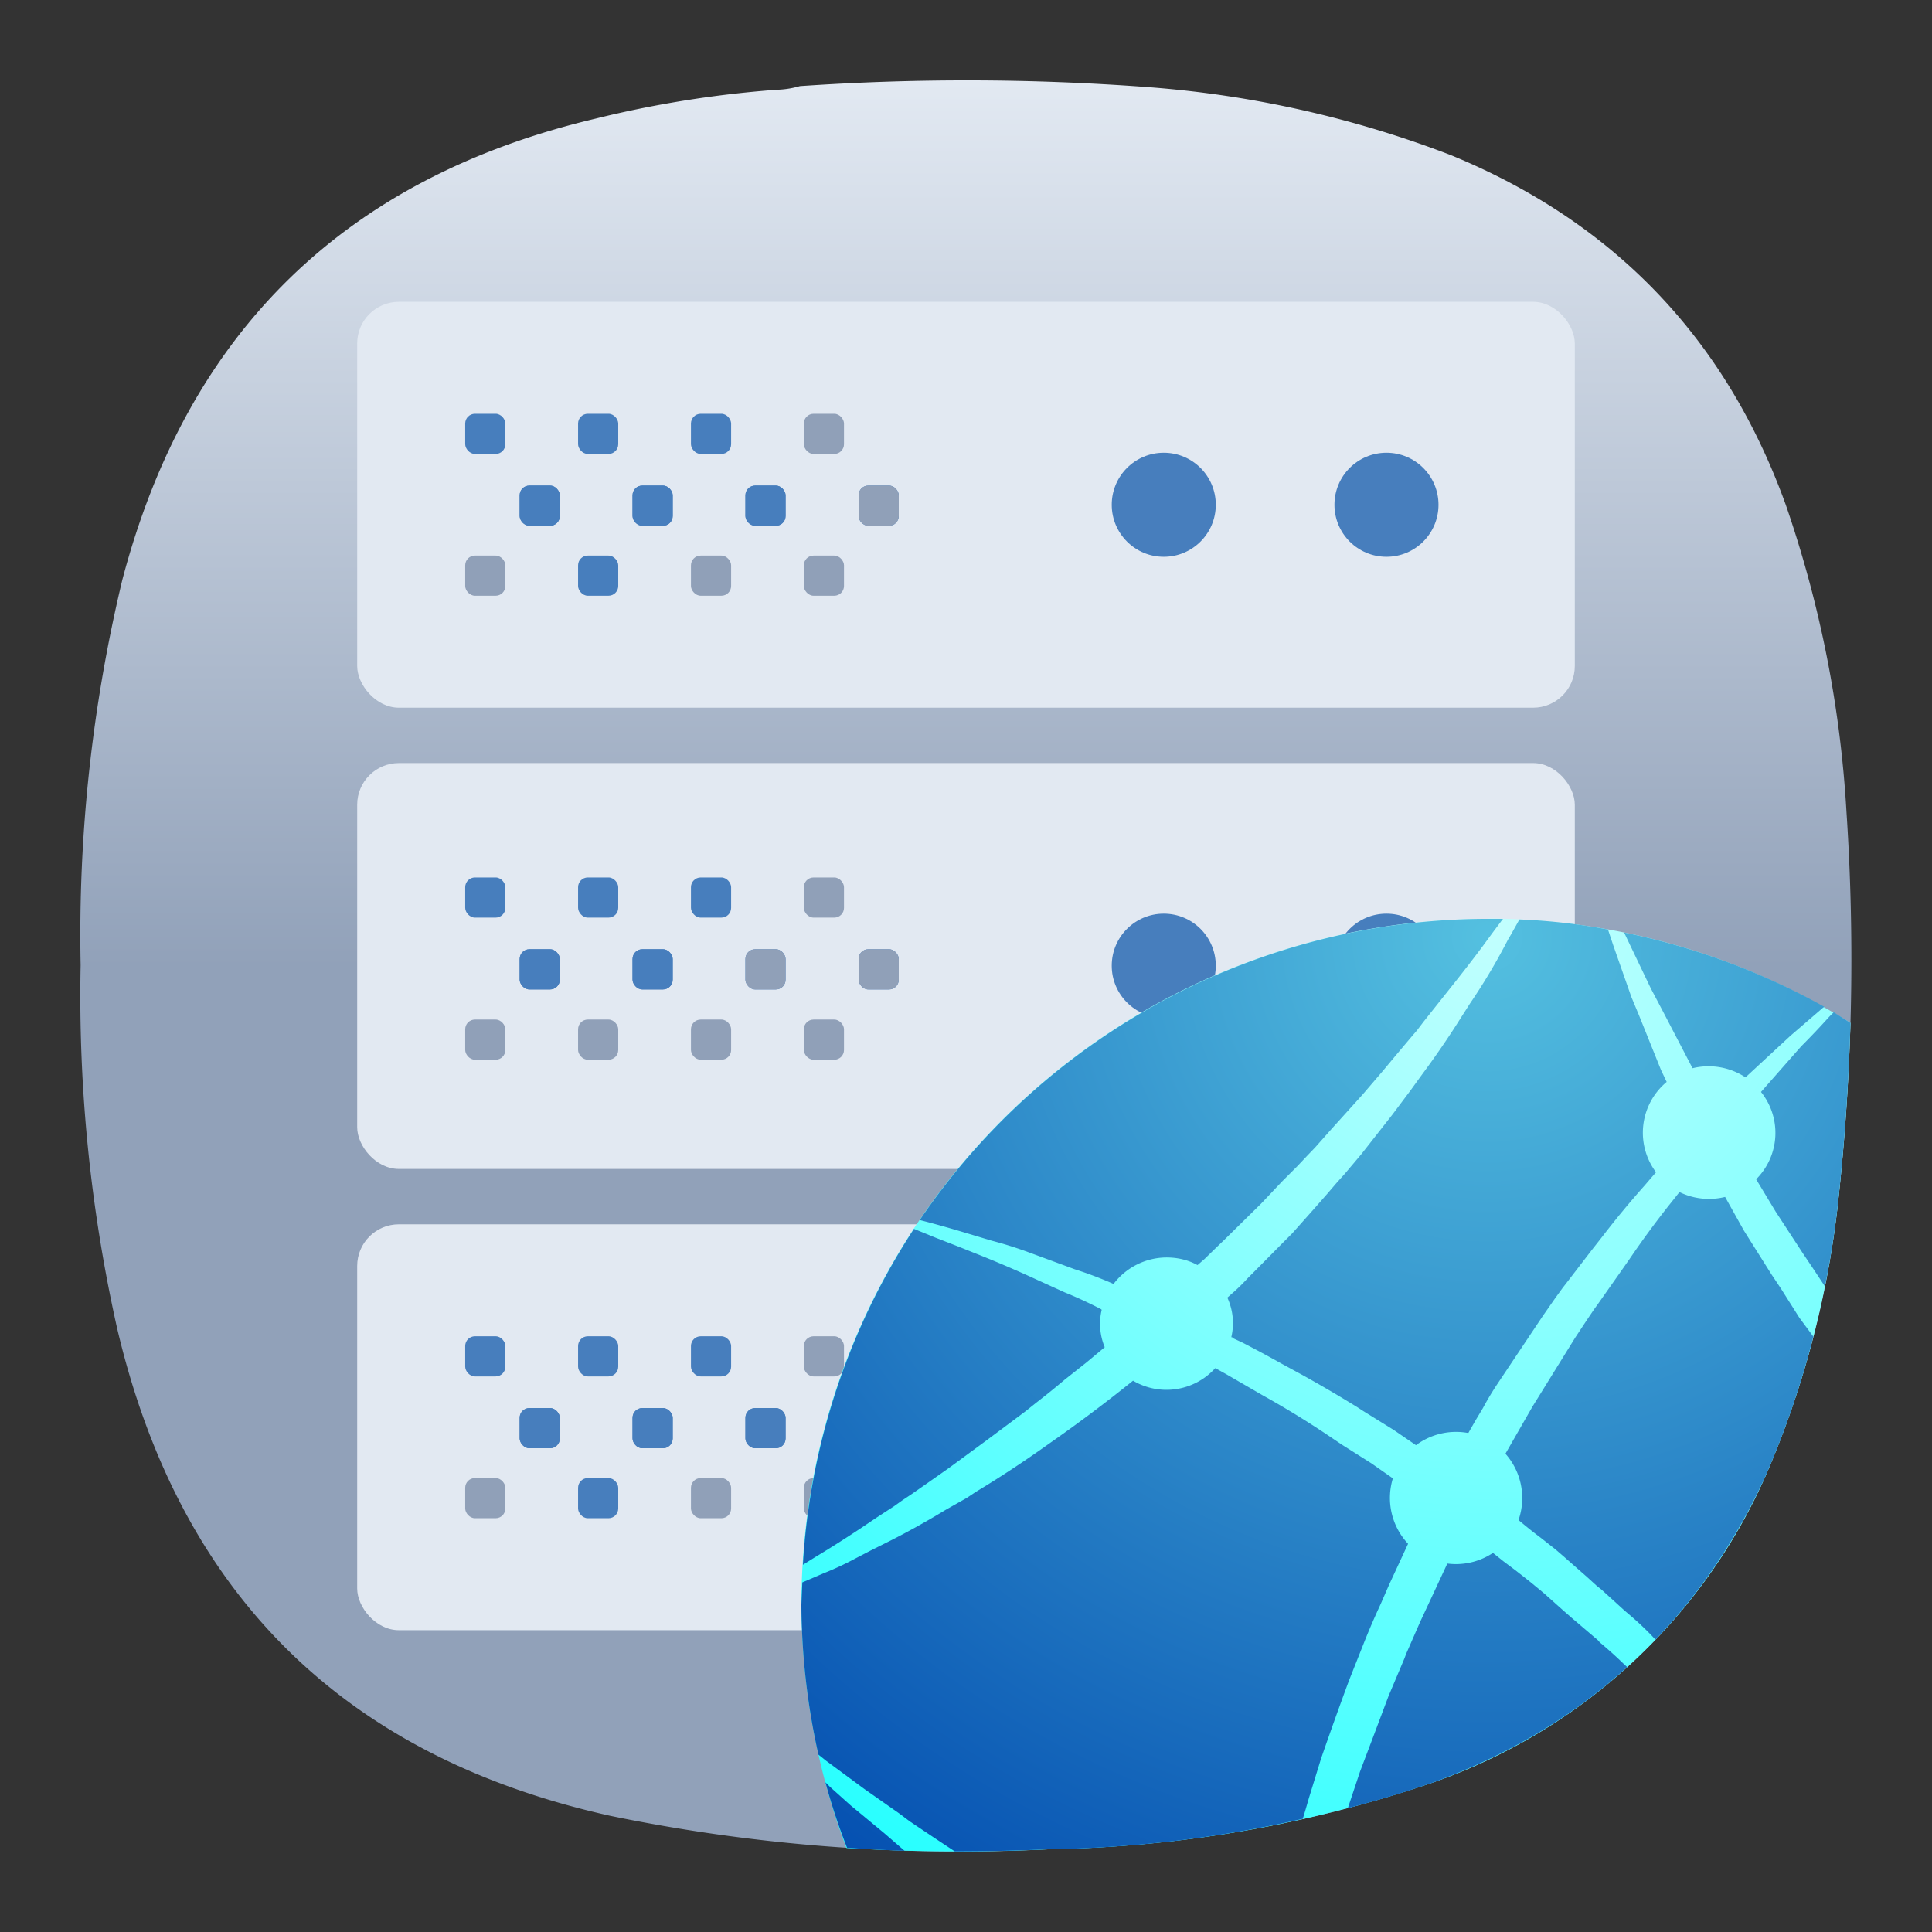 <svg xmlns="http://www.w3.org/2000/svg" xmlns:xlink="http://www.w3.org/1999/xlink" xml:space="preserve" width="24" height="24" viewBox="0 0 6.35 6.35">
<rect x="0" y="0" width="6.35" height="6.35" fill="#333333" stroke="none"/>
<defs>
<radialGradient id="b" cx="0" cy="0" r="1" gradientTransform="matrix(0 22 -22 0 12 1)" gradientUnits="userSpaceOnUse">
<stop stop-color="#C5FFFE"/>
<stop offset="1" stop-color="#0FF"/>
</radialGradient>
<radialGradient xlink:href="#a" id="e" cx="8.153" cy="9.395" r="1.46" fx="8.153" fy="9.395" gradientTransform="translate(-15.69 -20.636)scale(2.524)" gradientUnits="userSpaceOnUse"/>
<radialGradient xlink:href="#b" id="d" cx="0" cy="0" r="1" gradientTransform="rotate(90 .957 3.933)scale(4.597)" gradientUnits="userSpaceOnUse"/>
<linearGradient id="a">
<stop offset="0" style="stop-color:#54c0e0;stop-opacity:1"/>
<stop offset="1" style="stop-color:#0550b1;stop-opacity:1"/>
</linearGradient>
<linearGradient id="c" x1="12" x2="12" y1="0" y2="12" gradientTransform="translate(.265 .265)scale(.243)" gradientUnits="userSpaceOnUse">
<stop offset="0" stop-color="#fff" style="stop-color:#e2e9f2;stop-opacity:1"/>
<stop offset="1" stop-color="#D9D9D9" style="stop-color:#91a1b9;stop-opacity:1"/>
</linearGradient>
</defs>
<path fill="url(#c)" fill-rule="evenodd" d="M2.539.295a.3.3 0 0 0 .09-.012 8 8 0 0 1 1.14.003 3.5 3.5 0 0 1 1 .224q.804.33 1.1 1.148.17.492.2 1.012a7.3 7.3 0 0 1-.03 1.302 3.1 3.1 0 0 1-.236.879 1.87 1.87 0 0 1-1.094 1.008q-.614.208-1.26.219a5.7 5.7 0 0 1-1.444-.11Q.693 5.676.385 4.366a5 5 0 0 1-.12-1.194 5 5 0 0 1 .137-1.266Q.724.682 1.957.39q.287-.071.582-.094z" clip-rule="evenodd" style="fill:url(#c);stroke-width:.243"/>
<rect width="4.002" height="1.334" x="1.174" y=".992" rx=".137" ry=".137" style="fill:#e2e9f2;fill-opacity:1;stroke:none;stroke-width:.222;stroke-linecap:round;stroke-linejoin:round;stroke-dashoffset:1.89;stroke-opacity:.053;paint-order:stroke markers fill"/>
<rect width="4.002" height="1.334" x="1.174" y="4.024" rx=".137" ry=".137" style="fill:#e2e9f2;fill-opacity:1;stroke:none;stroke-width:.222;stroke-linecap:round;stroke-linejoin:round;stroke-dashoffset:1.89;stroke-opacity:.053;paint-order:stroke markers fill"/>
<rect width="4.002" height="1.334" x="1.174" y="2.508" rx=".137" ry=".137" style="fill:#e2e9f2;fill-opacity:1;stroke:none;stroke-width:.222;stroke-linecap:round;stroke-linejoin:round;stroke-dashoffset:1.89;stroke-opacity:.053;paint-order:stroke markers fill"/>
<rect width=".132" height=".132" x="1.529" y="2.884" rx=".032" ry=".032" style="fill:#477ebd;fill-opacity:1;stroke:none;stroke-width:.318;stroke-linecap:round;stroke-linejoin:round;stroke-dashoffset:1.89;stroke-opacity:.053;paint-order:stroke markers fill"/>
<rect width=".132" height=".132" x="1.9" y="2.884" rx=".032" ry=".032" style="fill:#477ebd;fill-opacity:1;stroke:none;stroke-width:.318;stroke-linecap:round;stroke-linejoin:round;stroke-dashoffset:1.89;stroke-opacity:.053;paint-order:stroke markers fill"/>
<rect width=".132" height=".132" x="2.271" y="2.884" rx=".032" ry=".032" style="fill:#477ebd;fill-opacity:1;stroke:none;stroke-width:.318;stroke-linecap:round;stroke-linejoin:round;stroke-dashoffset:1.89;stroke-opacity:.053;paint-order:stroke markers fill"/>
<rect width=".132" height=".132" x="2.642" y="2.884" rx=".032" ry=".032" style="fill:#90a0b8;fill-opacity:1;stroke:none;stroke-width:.318;stroke-linecap:round;stroke-linejoin:round;stroke-dashoffset:1.89;stroke-opacity:.053;paint-order:stroke markers fill"/>
<rect width=".132" height=".132" x="1.708" y="3.12" rx=".032" ry=".032" style="fill:#477ebd;fill-opacity:1;stroke:none;stroke-width:.318;stroke-linecap:round;stroke-linejoin:round;stroke-dashoffset:1.89;stroke-opacity:.053;paint-order:stroke markers fill"/>
<rect width=".132" height=".132" x="2.079" y="3.12" rx=".032" ry=".032" style="fill:#477ebd;fill-opacity:1;stroke:none;stroke-width:.318;stroke-linecap:round;stroke-linejoin:round;stroke-dashoffset:1.89;stroke-opacity:.053;paint-order:stroke markers fill"/>
<rect width=".132" height=".132" x="2.45" y="3.12" rx=".032" ry=".032" style="fill:#477ebd;fill-opacity:1;stroke:none;stroke-width:.318;stroke-linecap:round;stroke-linejoin:round;stroke-dashoffset:1.89;stroke-opacity:.053;paint-order:stroke markers fill"/>
<rect width=".132" height=".132" x="2.822" y="3.12" rx=".032" ry=".032" style="fill:#477ebd;fill-opacity:1;stroke:none;stroke-width:.318;stroke-linecap:round;stroke-linejoin:round;stroke-dashoffset:1.89;stroke-opacity:.053;paint-order:stroke markers fill"/>
<rect width=".132" height=".132" x="1.708" y="3.12" rx=".032" ry=".032" style="fill:#477ebd;fill-opacity:1;stroke:none;stroke-width:.318;stroke-linecap:round;stroke-linejoin:round;stroke-dashoffset:1.89;stroke-opacity:.053;paint-order:stroke markers fill"/>
<rect width=".132" height=".132" x="2.079" y="3.12" rx=".032" ry=".032" style="fill:#477ebd;fill-opacity:1;stroke:none;stroke-width:.318;stroke-linecap:round;stroke-linejoin:round;stroke-dashoffset:1.89;stroke-opacity:.053;paint-order:stroke markers fill"/>
<rect width=".132" height=".132" x="2.45" y="3.12" rx=".032" ry=".032" style="fill:#90a0b8;fill-opacity:1;stroke:none;stroke-width:.318;stroke-linecap:round;stroke-linejoin:round;stroke-dashoffset:1.89;stroke-opacity:.053;paint-order:stroke markers fill"/>
<rect width=".132" height=".132" x="2.822" y="3.12" rx=".032" ry=".032" style="fill:#90a0b8;fill-opacity:1;stroke:none;stroke-width:.318;stroke-linecap:round;stroke-linejoin:round;stroke-dashoffset:1.89;stroke-opacity:.053;paint-order:stroke markers fill"/>
<rect width=".132" height=".132" x="1.529" y="3.351" rx=".032" ry=".032" style="fill:#90a0b8;fill-opacity:1;stroke:none;stroke-width:.318;stroke-linecap:round;stroke-linejoin:round;stroke-dashoffset:1.89;stroke-opacity:.053;paint-order:stroke markers fill"/>
<rect width=".132" height=".132" x="1.9" y="3.351" rx=".032" ry=".032" style="fill:#90a0b8;fill-opacity:1;stroke:none;stroke-width:.318;stroke-linecap:round;stroke-linejoin:round;stroke-dashoffset:1.89;stroke-opacity:.053;paint-order:stroke markers fill"/>
<rect width=".132" height=".132" x="2.271" y="3.351" rx=".032" ry=".032" style="fill:#90a0b8;fill-opacity:1;stroke:none;stroke-width:.318;stroke-linecap:round;stroke-linejoin:round;stroke-dashoffset:1.89;stroke-opacity:.053;paint-order:stroke markers fill"/>
<rect width=".132" height=".132" x="2.642" y="3.351" rx=".032" ry=".032" style="fill:#90a0b8;fill-opacity:1;stroke:none;stroke-width:.318;stroke-linecap:round;stroke-linejoin:round;stroke-dashoffset:1.89;stroke-opacity:.053;paint-order:stroke markers fill"/>
<g transform="translate(0 -.016)">
<rect width=".132" height=".132" x="1.529" y="1.376" rx=".032" ry=".032" style="fill:#477ebd;fill-opacity:1;stroke:none;stroke-width:.318;stroke-linecap:round;stroke-linejoin:round;stroke-dashoffset:1.89;stroke-opacity:.053;paint-order:stroke markers fill"/>
<rect width=".132" height=".132" x="1.9" y="1.376" rx=".032" ry=".032" style="fill:#477ebd;fill-opacity:1;stroke:none;stroke-width:.318;stroke-linecap:round;stroke-linejoin:round;stroke-dashoffset:1.89;stroke-opacity:.053;paint-order:stroke markers fill"/>
<rect width=".132" height=".132" x="2.271" y="1.376" rx=".032" ry=".032" style="fill:#477ebd;fill-opacity:1;stroke:none;stroke-width:.318;stroke-linecap:round;stroke-linejoin:round;stroke-dashoffset:1.89;stroke-opacity:.053;paint-order:stroke markers fill"/>
<rect width=".132" height=".132" x="2.642" y="1.376" rx=".032" ry=".032" style="fill:#90a0b8;fill-opacity:1;stroke:none;stroke-width:.318;stroke-linecap:round;stroke-linejoin:round;stroke-dashoffset:1.89;stroke-opacity:.053;paint-order:stroke markers fill"/>
<rect width=".132" height=".132" x="1.708" y="1.612" rx=".032" ry=".032" style="fill:#477ebd;fill-opacity:1;stroke:none;stroke-width:.318;stroke-linecap:round;stroke-linejoin:round;stroke-dashoffset:1.89;stroke-opacity:.053;paint-order:stroke markers fill"/>
<rect width=".132" height=".132" x="2.079" y="1.612" rx=".032" ry=".032" style="fill:#477ebd;fill-opacity:1;stroke:none;stroke-width:.318;stroke-linecap:round;stroke-linejoin:round;stroke-dashoffset:1.89;stroke-opacity:.053;paint-order:stroke markers fill"/>
<rect width=".132" height=".132" x="2.45" y="1.612" rx=".032" ry=".032" style="fill:#477ebd;fill-opacity:1;stroke:none;stroke-width:.318;stroke-linecap:round;stroke-linejoin:round;stroke-dashoffset:1.89;stroke-opacity:.053;paint-order:stroke markers fill"/>
<rect width=".132" height=".132" x="2.822" y="1.612" rx=".032" ry=".032" style="fill:#477ebd;fill-opacity:1;stroke:none;stroke-width:.318;stroke-linecap:round;stroke-linejoin:round;stroke-dashoffset:1.89;stroke-opacity:.053;paint-order:stroke markers fill"/>
<rect width=".132" height=".132" x="1.708" y="1.612" rx=".032" ry=".032" style="fill:#477ebd;fill-opacity:1;stroke:none;stroke-width:.318;stroke-linecap:round;stroke-linejoin:round;stroke-dashoffset:1.89;stroke-opacity:.053;paint-order:stroke markers fill"/>
<rect width=".132" height=".132" x="2.079" y="1.612" rx=".032" ry=".032" style="fill:#477ebd;fill-opacity:1;stroke:none;stroke-width:.318;stroke-linecap:round;stroke-linejoin:round;stroke-dashoffset:1.89;stroke-opacity:.053;paint-order:stroke markers fill"/>
<rect width=".132" height=".132" x="2.45" y="1.612" rx=".032" ry=".032" style="fill:#477ebd;fill-opacity:1;stroke:none;stroke-width:.318;stroke-linecap:round;stroke-linejoin:round;stroke-dashoffset:1.89;stroke-opacity:.053;paint-order:stroke markers fill"/>
<rect width=".132" height=".132" x="2.822" y="1.612" rx=".032" ry=".032" style="fill:#90a0b8;fill-opacity:1;stroke:none;stroke-width:.318;stroke-linecap:round;stroke-linejoin:round;stroke-dashoffset:1.89;stroke-opacity:.053;paint-order:stroke markers fill"/>
<rect width=".132" height=".132" x="1.529" y="1.842" rx=".032" ry=".032" style="fill:#90a0b8;fill-opacity:1;stroke:none;stroke-width:.318;stroke-linecap:round;stroke-linejoin:round;stroke-dashoffset:1.89;stroke-opacity:.053;paint-order:stroke markers fill"/>
<rect width=".132" height=".132" x="1.9" y="1.842" rx=".032" ry=".032" style="fill:#477ebd;fill-opacity:1;stroke:none;stroke-width:.318;stroke-linecap:round;stroke-linejoin:round;stroke-dashoffset:1.89;stroke-opacity:.053;paint-order:stroke markers fill"/>
<rect width=".132" height=".132" x="2.271" y="1.842" rx=".032" ry=".032" style="fill:#90a0b8;fill-opacity:1;stroke:none;stroke-width:.318;stroke-linecap:round;stroke-linejoin:round;stroke-dashoffset:1.89;stroke-opacity:.053;paint-order:stroke markers fill"/>
<rect width=".132" height=".132" x="2.642" y="1.842" rx=".032" ry=".032" style="fill:#90a0b8;fill-opacity:1;stroke:none;stroke-width:.318;stroke-linecap:round;stroke-linejoin:round;stroke-dashoffset:1.89;stroke-opacity:.053;paint-order:stroke markers fill"/>
</g>
<g transform="translate(0 -.036)">
<rect width=".132" height=".132" x="1.529" y="4.428" rx=".032" ry=".032" style="fill:#477ebd;fill-opacity:1;stroke:none;stroke-width:.318;stroke-linecap:round;stroke-linejoin:round;stroke-dashoffset:1.89;stroke-opacity:.053;paint-order:stroke markers fill"/>
<rect width=".132" height=".132" x="1.9" y="4.428" rx=".032" ry=".032" style="fill:#477ebd;fill-opacity:1;stroke:none;stroke-width:.318;stroke-linecap:round;stroke-linejoin:round;stroke-dashoffset:1.89;stroke-opacity:.053;paint-order:stroke markers fill"/>
<rect width=".132" height=".132" x="2.271" y="4.428" rx=".032" ry=".032" style="fill:#477ebd;fill-opacity:1;stroke:none;stroke-width:.318;stroke-linecap:round;stroke-linejoin:round;stroke-dashoffset:1.89;stroke-opacity:.053;paint-order:stroke markers fill"/>
<rect width=".132" height=".132" x="2.642" y="4.428" rx=".032" ry=".032" style="fill:#90a0b8;fill-opacity:1;stroke:none;stroke-width:.318;stroke-linecap:round;stroke-linejoin:round;stroke-dashoffset:1.89;stroke-opacity:.053;paint-order:stroke markers fill"/>
<rect width=".132" height=".132" x="1.708" y="4.664" rx=".032" ry=".032" style="fill:#477ebd;fill-opacity:1;stroke:none;stroke-width:.318;stroke-linecap:round;stroke-linejoin:round;stroke-dashoffset:1.89;stroke-opacity:.053;paint-order:stroke markers fill"/>
<rect width=".132" height=".132" x="2.079" y="4.664" rx=".032" ry=".032" style="fill:#477ebd;fill-opacity:1;stroke:none;stroke-width:.318;stroke-linecap:round;stroke-linejoin:round;stroke-dashoffset:1.89;stroke-opacity:.053;paint-order:stroke markers fill"/>
<rect width=".132" height=".132" x="2.45" y="4.664" rx=".032" ry=".032" style="fill:#477ebd;fill-opacity:1;stroke:none;stroke-width:.318;stroke-linecap:round;stroke-linejoin:round;stroke-dashoffset:1.89;stroke-opacity:.053;paint-order:stroke markers fill"/>
<rect width=".132" height=".132" x="2.822" y="4.664" rx=".032" ry=".032" style="fill:#477ebd;fill-opacity:1;stroke:none;stroke-width:.318;stroke-linecap:round;stroke-linejoin:round;stroke-dashoffset:1.89;stroke-opacity:.053;paint-order:stroke markers fill"/>
<rect width=".132" height=".132" x="1.708" y="4.664" rx=".032" ry=".032" style="fill:#477ebd;fill-opacity:1;stroke:none;stroke-width:.318;stroke-linecap:round;stroke-linejoin:round;stroke-dashoffset:1.89;stroke-opacity:.053;paint-order:stroke markers fill"/>
<rect width=".132" height=".132" x="2.079" y="4.664" rx=".032" ry=".032" style="fill:#477ebd;fill-opacity:1;stroke:none;stroke-width:.318;stroke-linecap:round;stroke-linejoin:round;stroke-dashoffset:1.89;stroke-opacity:.053;paint-order:stroke markers fill"/>
<rect width=".132" height=".132" x="2.45" y="4.664" rx=".032" ry=".032" style="fill:#477ebd;fill-opacity:1;stroke:none;stroke-width:.318;stroke-linecap:round;stroke-linejoin:round;stroke-dashoffset:1.89;stroke-opacity:.053;paint-order:stroke markers fill"/>
<rect width=".132" height=".132" x="2.822" y="4.664" rx=".032" ry=".032" style="fill:#90a0b8;fill-opacity:1;stroke:none;stroke-width:.318;stroke-linecap:round;stroke-linejoin:round;stroke-dashoffset:1.89;stroke-opacity:.053;paint-order:stroke markers fill"/>
<rect width=".132" height=".132" x="1.529" y="4.894" rx=".032" ry=".032" style="fill:#90a0b8;fill-opacity:1;stroke:none;stroke-width:.318;stroke-linecap:round;stroke-linejoin:round;stroke-dashoffset:1.89;stroke-opacity:.053;paint-order:stroke markers fill"/>
<rect width=".132" height=".132" x="1.9" y="4.894" rx=".032" ry=".032" style="fill:#477ebd;fill-opacity:1;stroke:none;stroke-width:.318;stroke-linecap:round;stroke-linejoin:round;stroke-dashoffset:1.89;stroke-opacity:.053;paint-order:stroke markers fill"/>
<rect width=".132" height=".132" x="2.271" y="4.894" rx=".032" ry=".032" style="fill:#90a0b8;fill-opacity:1;stroke:none;stroke-width:.318;stroke-linecap:round;stroke-linejoin:round;stroke-dashoffset:1.89;stroke-opacity:.053;paint-order:stroke markers fill"/>
<rect width=".132" height=".132" x="2.642" y="4.894" rx=".032" ry=".032" style="fill:#90a0b8;fill-opacity:1;stroke:none;stroke-width:.318;stroke-linecap:round;stroke-linejoin:round;stroke-dashoffset:1.89;stroke-opacity:.053;paint-order:stroke markers fill"/>
</g>
<g transform="translate(0 -.024)">
<circle cx="3.825" cy="1.683" r=".171" style="opacity:1;fill:#477ebd;fill-opacity:1;stroke:none;stroke-width:.245;stroke-linecap:round;stroke-linejoin:round;stroke-dashoffset:1.89;stroke-opacity:.053;paint-order:stroke markers fill"/>
<circle cx="4.557" cy="1.683" r=".171" style="opacity:1;fill:#477ebd;fill-opacity:1;stroke:none;stroke-width:.245;stroke-linecap:round;stroke-linejoin:round;stroke-dashoffset:1.89;stroke-opacity:.053;paint-order:stroke markers fill"/>
</g>
<g transform="translate(0 -.02)">
<circle cx="3.825" cy="3.194" r=".171" style="opacity:1;fill:#477ebd;fill-opacity:1;stroke:none;stroke-width:.245;stroke-linecap:round;stroke-linejoin:round;stroke-dashoffset:1.89;stroke-opacity:.053;paint-order:stroke markers fill"/>
<circle cx="4.557" cy="3.194" r=".171" style="opacity:1;fill:#477ebd;fill-opacity:1;stroke:none;stroke-width:.245;stroke-linecap:round;stroke-linejoin:round;stroke-dashoffset:1.89;stroke-opacity:.053;paint-order:stroke markers fill"/>
</g>
<g transform="translate(0 -.008)">
<circle cx="3.825" cy="4.699" r=".171" style="opacity:1;fill:#477ebd;fill-opacity:1;stroke:none;stroke-width:.245;stroke-linecap:round;stroke-linejoin:round;stroke-dashoffset:1.89;stroke-opacity:.053;paint-order:stroke markers fill"/>
<circle cx="4.557" cy="4.699" r=".171" style="opacity:1;fill:#477ebd;fill-opacity:1;stroke:none;stroke-width:.245;stroke-linecap:round;stroke-linejoin:round;stroke-dashoffset:1.89;stroke-opacity:.053;paint-order:stroke markers fill"/>
</g>
<path d="M4.89 3.02a2.255 2.255 0 0 0-2.256 2.254 2.3 2.3 0 0 0 .148.8q.33.02.666.004.648-.011 1.26-.219a1.87 1.87 0 0 0 1.095-1.008q.182-.421.236-.879.034-.304.043-.61a2.26 2.26 0 0 0-1.192-.343z" style="fill:url(#d);stroke-width:.209"/>
<path d="M4.89 3.02a2.26 2.26 0 0 0-1.867.99q.063.016.137.038l.06.018.04.012q.054.014.11.034l.163.06q.063.02.127.048a.22.22 0 0 1 .174-.087q.056 0 .102.025l.023-.02.039-.038.024-.023.123-.121.068-.072.051-.051.033-.035.025-.026.055-.062.102-.113.006-.007.06-.07.04-.048.048-.057.011-.013.013-.015.022-.029.085-.107q.06-.075.11-.142l.036-.049.03-.04zm.104.002-.028.05-.01.017a2 2 0 0 1-.125.21l-.03.047q-.059.094-.131.191l-.034.047-.06.08-.102.13-.054.064-.027.03-.03.035-.043.049-.073.082-.03.03-.095.096-.02.02q-.02.022-.043.043l-.025.022a.2.2 0 0 1 .013.13q.004 0 .007.004l.03.014q.066.034.13.07l.068.037q.09.05.179.105l.02.013.1.062.073.05a.22.22 0 0 1 .172-.04l.024-.042.024-.04a1 1 0 0 1 .046-.077l.151-.226.039-.056.026-.036.014-.018.083-.108.033-.042q.066-.086.139-.168l.024-.028.014-.016a.217.217 0 0 1 .035-.297l-.019-.04-.072-.179-.025-.06-.06-.171-.017-.051a2 2 0 0 0-.291-.033m.344.043.021.044.067.14.038.072.099.19a.22.22 0 0 1 .174.03l.148-.137.108-.093q.002 0 .003-.002a2.3 2.3 0 0 0-.658-.244m.689.262-.015.015q-.045.05-.092.097l-.132.15a.215.215 0 0 1-.016.287l.064.106.09.138.033.049.039.059a3 3 0 0 0 .041-.256q.034-.304.043-.61zm-.507.591-.015.019-.02.025a3 3 0 0 0-.129.176l-.028.04-.076.108-.013.018-.025.037-.037.056-.14.226-.089.155a.22.22 0 0 1 .043.218l.012.01q.03.025.062.049l.047.037.029.025.017.015.058.051.033.03.014.011.077.07.02.017q.035.03.068.064l.013.014q.22-.229.362-.538a3 3 0 0 0 .157-.458l-.046-.062-.06-.095-.032-.048-.09-.143-.052-.093-.01-.018a.22.22 0 0 1-.15-.016m-2.516.121a2.26 2.26 0 0 0-.365 1.104l.04-.025q.07-.042.15-.095l.052-.035.023-.015.034-.022.028-.02.03-.02.043-.03.077-.054.124-.091.11-.082.02-.015.035-.028q.048-.037.094-.076l.072-.057.06-.05a.2.2 0 0 1-.01-.123l-.002-.002q-.06-.031-.119-.055l-.088-.04a4 4 0 0 0-.21-.09l-.05-.02-.077-.03zm.99.458a.216.216 0 0 1-.27.041 5 5 0 0 1-.276.207q-.122.087-.24.158l-.03.02-.069.039q-.094.057-.183.102l-.064.032-.05.026a1 1 0 0 1-.105.049l-.07.03-.003.073a2.3 2.3 0 0 0 .056.493l.025.02.126.093.114.08.036.027.079.053.068.045q.155 0 .31-.007a4 4 0 0 0 .834-.1l.009-.03.011-.038.04-.13q.045-.13.092-.257l.05-.126.002-.005q.024-.06.052-.12l.027-.062.063-.136a.22.22 0 0 1-.05-.215l-.07-.049-.06-.038-.038-.024-.04-.027a3 3 0 0 0-.22-.135l-.119-.069-.036-.02zm.913.607a.22.22 0 0 1-.15.035l-.054.116-.035.075-.046.105-.006.016-.052.123-.029.077-.018.048-.047.124-.04.12q.14-.036.279-.084.37-.135.639-.38l-.01-.009q-.038-.037-.08-.072l-.006-.007-.088-.075-.001-.001-.023-.02-.065-.058-.018-.015-.028-.023-.047-.037-.04-.03zm-2.194.754a2 2 0 0 0 .071.215q.095.007.189.01l-.037-.032-.03-.026-.11-.091-.068-.061z" style="fill:url(#e);fill-opacity:1;stroke-width:.533;paint-order:markers stroke fill"/>
</svg>
